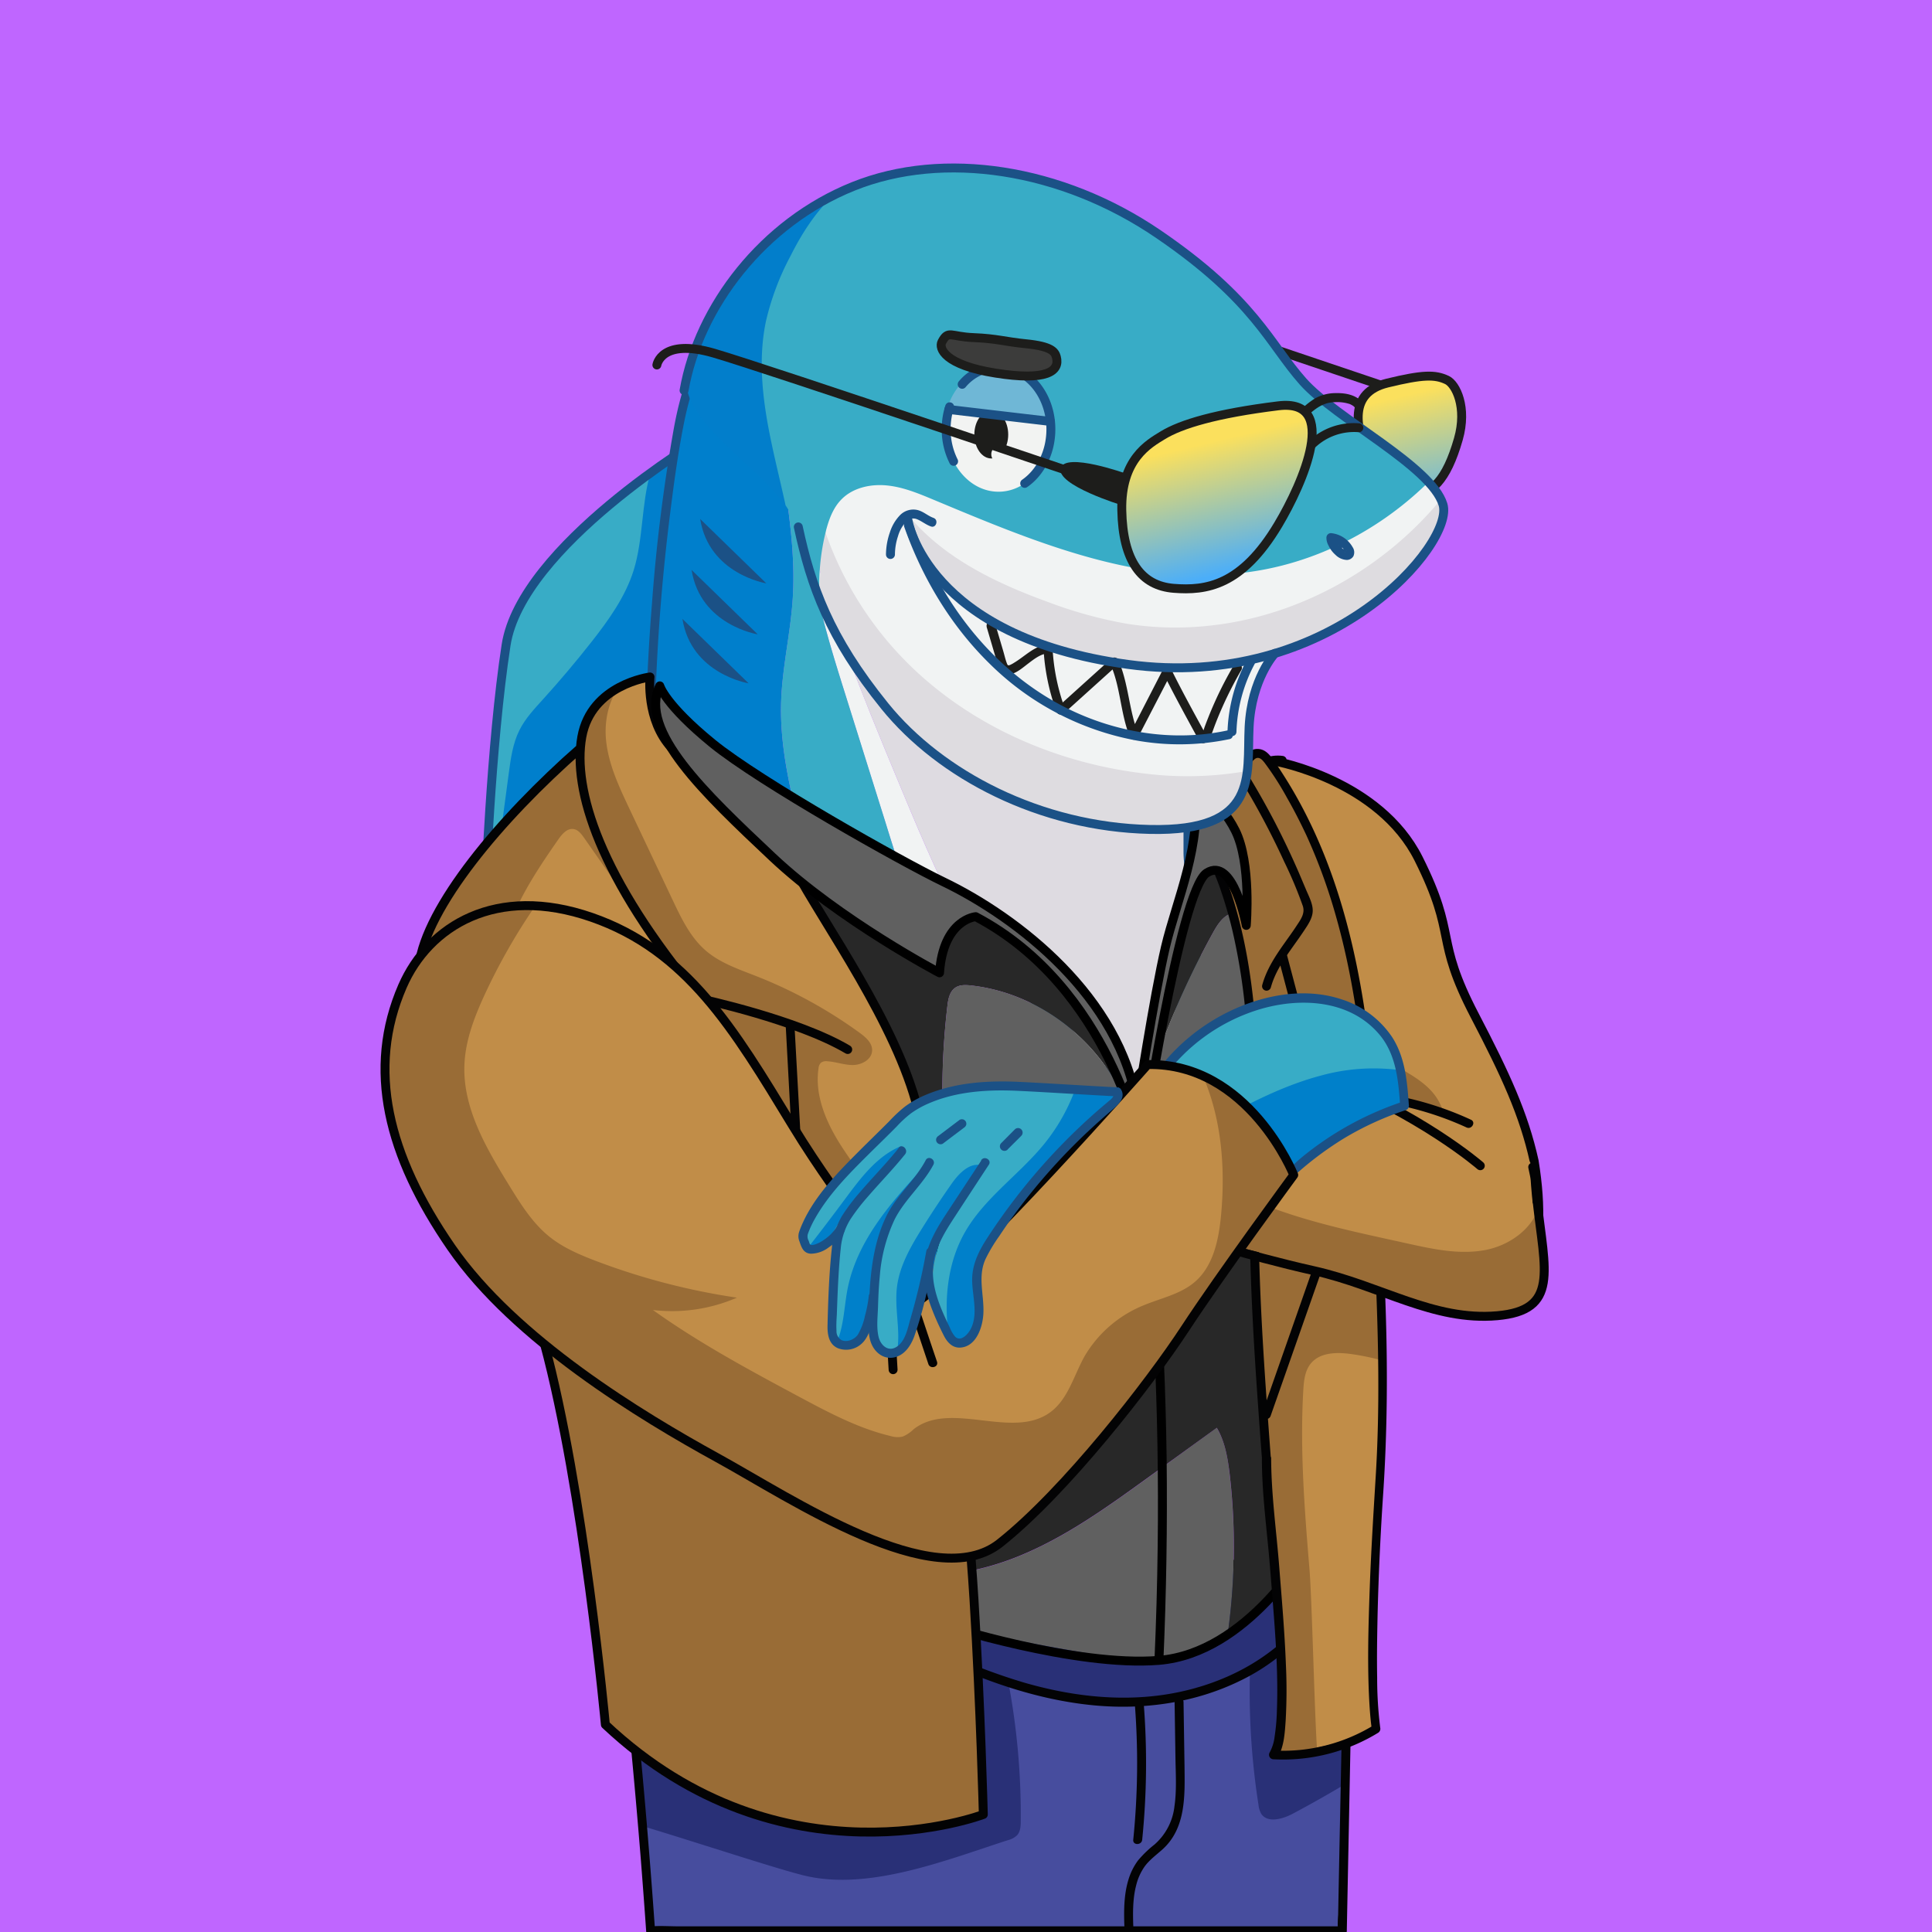 <svg xmlns="http://www.w3.org/2000/svg" xmlns:xlink="http://www.w3.org/1999/xlink" viewBox="0 0 600 600"><defs><style>.cls-1{fill:#bf66ff;}.cls-2{fill:#007fcc;}.cls-3{fill:#38acc6;}.cls-16,.cls-18,.cls-20,.cls-22,.cls-4,.cls-7{fill:none;}.cls-4{stroke:#1b5186;}.cls-16,.cls-22,.cls-4,.cls-7{stroke-linecap:round;stroke-linejoin:round;stroke-width:2.77px;}.cls-5{fill:#996c36;}.cls-6{fill:#c18d48;}.cls-7{stroke:#030304;}.cls-8{fill:#293077;}.cls-9{fill:#474d9e;}.cls-10{fill:#030304;}.cls-11{fill:#f1f3f3;}.cls-12{fill:#dedbe1;}.cls-13{fill:#1b5186;}.cls-14{fill:#606060;}.cls-15{fill:#282828;}.cls-16{stroke:#000;}.cls-17{fill:#514545;}.cls-19{fill:#0080ca;}.cls-20{stroke:#6fb7d6;stroke-miterlimit:10;stroke-width:0.56px;}.cls-21{fill:#027ecb;}.cls-22{stroke:#1d1d1b;}.cls-23{fill:#1d1d1b;}.cls-24{fill:url(#Degradado_sin_nombre_19);}.cls-25{fill:#dedce0;}.cls-26{fill:#f2f3f2;}.cls-27{fill:#6fb7d6;}.cls-28{fill:url(#Degradado_sin_nombre_19-2);}.cls-29{fill:#3c3c3b;}</style><linearGradient id="Degradado_sin_nombre_19" x1="445.78" y1="162.35" x2="436.28" y2="122.79" gradientUnits="userSpaceOnUse"><stop offset="0" stop-color="#4baef9"/><stop offset="1" stop-color="#fbe05d"/></linearGradient><linearGradient id="Degradado_sin_nombre_19-2" x1="384.85" y1="176.98" x2="375.35" y2="137.41" xlink:href="#Degradado_sin_nombre_19"/></defs><g id="Capa_3" data-name="Capa 3"><g id="a"><rect class="cls-1" width="600" height="600"/></g></g><g id="Capa_1" data-name="Capa 1"><path class="cls-2" d="M218,136.15s-6.88,4.1-16,10.74c-2.81,9.61-12.4,14.58-15.43,24.3-2.58,8.26-3.09,9.07-8.44,15.87-4.82,6.14-9.93,15.57-15.17,21.35-2.69,3-3.21,14-5,17.54-2.06,4.1-2.16,11.42-2.77,16-1.31,9.78.22,17.67-1,27.45,5.51-13.08,17.36-35.83,34.51-40C213,223.4,225,227.56,225,227.56Z"/><path class="cls-3" d="M161.33,226.74c1.8-3.59,4.58-6.56,7.28-9.53q7.86-8.67,15.1-17.88c5.34-6.81,10.51-14,13.09-22.25,3-9.73,2.38-20.58,5.19-30.19-17,12.32-41.72,33.42-44.81,53.44-4.75,30.79-6.53,78.31-6.53,78.31s1.19-3.79,3.5-9.28c1.24-9.78,2.56-19.56,3.87-29.34C158.63,235.48,159.27,230.84,161.33,226.74Z"/><path class="cls-4" d="M218,136.15s-56.07,33.38-60.83,64.18-6.53,78.31-6.53,78.31,13.66-43.36,38-49.3S225,227.56,225,227.56Z"/><path class="cls-5" d="M473.78,381.61c-1.3-3.56-10.11-18.11-11.06-21.77-1.71-6.56-7.49-21.49-11-27.33-3-5.13-5.12-14.54-10.29-17.54s-12.78-6.21-14.24-12c-1.13-4.49-2.68-1.68-3.5-6.24-.69-3.84-6.39.13-8.74-3-6.55-8.67-14.34-16.39-20.48-25.36-4.95-7.23-8.84-15.59-9.52-24.22a24.53,24.53,0,0,0-2.49,5.61c-3.51,11.64-1.43,24.33,2.78,35.74,3.82,10.34,9.3,20,14.77,29.53,4.91,8.62,10.94,16.7,14.75,25.86,13.53,32.55,29.49,51.95,42,57.81C458.65,389.84,476.88,390.12,473.78,381.61Z"/><path class="cls-6" d="M476.45,360.57c-3.22-14.55-8.88-26.8-18.44-45.15-12.79-24.55-5.23-24.28-17.44-48.7s-44.19-30.23-44.19-30.23l1.82-.36c-5.51-.77-10.22,3.06-13.2,8,.68,8.63,4.57,17,9.52,24.22,6.14,9,13.93,16.69,20.48,25.36,2.35,3.13,4.6,6.5,5.28,10.35.82,4.56-.63,9.35.5,13.84,1.45,5.79,6.78,9.68,11.94,12.68s10.81,5.87,13.86,11c3.46,5.83,2.73,13.16,4.43,19.73,1,3.66,2.67,7.07,4,10.62a49.12,49.12,0,0,1,1.81,26.75C471.78,405.75,481.75,393.27,476.45,360.57Z"/><path class="cls-7" d="M398.2,236.13c-7.48-1-13.51,6.39-15.69,13.63-3.51,11.64-1.43,24.33,2.78,35.74,3.82,10.34,9.3,20,14.77,29.53,4.91,8.62,10.94,16.7,14.75,25.86,29.79,71.63,71.35,79.61,61.64,19.68-3.22-14.55-8.88-26.8-18.44-45.15-12.79-24.55-5.23-24.28-17.44-48.7s-44.19-30.23-44.19-30.23"/><path class="cls-8" d="M319.89,588.76c1-.34,7.58-6.7,8.31-7.52,1-1.13,2.16-12.22,2.17-13.75.15-14.75,3.57-3.81.8-18.3,24.85,7,19.16,16.08,41.34,2.87-.4,13.92,2.07,15.62,4.23,29.38.15,1,10.18,2.64,10.71,3.46,1.93,3.06,9.46,4.18,12.66,2.47,5.5-2.93,12.31-15,17.66-18.2l1.52-91.59S339.88,497.37,317.82,495s-124.74,6.36-124.74,6.36c2.59,23.11,5.61,60.24,7.42,82,16.58,5,47.95,8,56,9.79C276.27,597.58,300.59,595,319.89,588.76Z"/><path class="cls-9" d="M401.49,563.26c-3.19,1.7-7.89,3-9.82,0a7.24,7.24,0,0,1-.84-2.79,227.38,227.38,0,0,1-2.64-41.62C366,532,337.83,528.58,313,521.62a221.75,221.75,0,0,1,4,44c0,1.52-.1,3.19-1.12,4.32a6.23,6.23,0,0,1-2.86,1.54c-19.29,6.23-42.82,15.61-62.6,11.14-8-1.82-34.23-10.51-50.81-15.49.89,10.55,1.71,21.29,2.51,32.56H416.87l.9-45.61Q409.75,558.86,401.49,563.26Z"/><path class="cls-10" d="M289.14,514.24c16,7.65,32.95,13.71,50.69,15.38,15.54,1.46,31.5-.82,45.57-7.77a63.84,63.84,0,0,0,20.11-15.38c1.17-1.34-.79-3.31-2-2-9.67,11.19-23.27,18.1-37.63,21.07-16,3.31-32.56,1.46-48.12-3.08a181.38,181.38,0,0,1-27.26-10.65c-1.6-.77-3,1.62-1.4,2.39Z"/><path class="cls-10" d="M364.78,528.61l.27,17.43c.08,4.94.4,10-.31,14.9a18.47,18.47,0,0,1-6.22,11.91,33.83,33.83,0,0,0-5.15,5,19.35,19.35,0,0,0-2.95,6c-1.5,4.94-1.39,10.25-1.2,15.35.06,1.78,2.84,1.79,2.77,0-.17-4.56-.3-9.25.86-13.71a17.27,17.27,0,0,1,2.69-5.92c1.49-2,3.56-3.51,5.42-5.17,7.47-6.68,7-16.94,6.9-26.15l-.3-19.63a1.39,1.39,0,0,0-2.78,0Z"/><path class="cls-10" d="M352.38,528.63a235.36,235.36,0,0,1-.44,42.72c-.18,1.78,2.6,1.76,2.78,0a236.27,236.27,0,0,0,.44-42.72c-.15-1.76-2.92-1.78-2.78,0Z"/><path class="cls-10" d="M191.69,501.35q4.26,38,7.33,76.2.87,11.07,1.65,22.15a1.41,1.41,0,0,0,1.39,1.39H408.14c2.79,0,5.58.06,8.36,0h.37a1.42,1.42,0,0,0,1.39-1.39l.24-12.13.58-29.14.69-35.26.61-30.5c.1-4.94.41-9.93.29-14.87,0-.07,0-.14,0-.22a1.4,1.4,0,0,0-1.76-1.33q-5,1.25-10.12,2.43-12.21,2.88-24.49,5.51c-9.94,2.13-19.91,4.13-29.92,5.86a258.26,258.26,0,0,1-26.71,3.55,61.19,61.19,0,0,1-9.38,0c-2.49-.22-5-.37-7.48-.42-7.61-.15-15.24.11-22.85.41-9.72.38-19.43.91-29.13,1.51s-19.59,1.26-29.38,2q-11.82.86-23.63,1.8-6.11.48-12.2,1l-.55,0c-1.77.15-1.78,2.92,0,2.77,2.82-.24,5.65-.47,8.47-.69q10.74-.87,21.49-1.67,14.28-1.06,28.56-2c9.91-.64,19.81-1.23,29.73-1.68,8.34-.39,16.7-.72,25.05-.73,2.93,0,5.86,0,8.79.2,2.58.15,5.13.43,7.73.4,8.34-.1,16.68-1.34,24.9-2.63,10.08-1.58,20.1-3.5,30.08-5.57q13.38-2.76,26.67-5.85,7.23-1.66,14.44-3.43l.67-.17-1.76-1.34-.24,12.13-.57,29.14-.7,35.26-.61,30.5-.2,10.13a37.5,37.5,0,0,0-.09,4.74,1.62,1.62,0,0,1,0,.22l1.39-1.39H210.79c-2.76,0-5.61-.21-8.37,0-.12,0-.24,0-.36,0l1.38,1.39q-2.69-38.19-6.59-76.27-1.14-11.05-2.38-22.08C194.27,499.59,191.49,499.57,191.69,501.35Z"/><path class="cls-11" d="M278.37,241.26c-10.52-25.36-21.14-51.12-27.34-77.74.14,2.8.36,5.6.68,8.39,1.72,14.87,6.23,29.26,10.71,43.54q6.27,20,12.53,39.94c2.46,7.85,4.93,15.7,7.87,23.38.4,1.05.81,2.09,1.23,3.14,7.83,5.85,15,11.15,20.72,15.48-2.39-4.13-4.7-8.31-6.88-12.55C290.59,270.69,284.48,256,278.37,241.26Z"/><path class="cls-12" d="M354.38,356.76c2.06,6.8,17.28-60.18,17.28-60.18L369,265.2q0-29.25,0-58.5c0-14.37,0-28.8-2.29-43-3.75-23.43-14-46.16-30.92-62.79S294.9,74.29,271.26,76.31c-1.07.09-2.14.22-3.2.36-7.11,15.62-11.73,32.65-14.47,49.55a179.51,179.51,0,0,0-2.56,37.3c6.2,26.62,16.82,52.38,27.34,77.74,6.11,14.7,12.22,29.43,19.52,43.58,2.18,4.24,4.49,8.42,6.88,12.55,5.4,4.05,9.59,7.25,12,9.22C331.54,318.75,354.29,356.46,354.38,356.76Z"/><path class="cls-2" d="M242.59,218c.35-10.77,2.92-21.35,3.61-32.09,1.74-27-8.38-53.82-5.75-80.73a97.15,97.15,0,0,1,4.56-21c-12.91,6.8-23.64,17.58-29.29,31-3.42,8.12-5,16.88-6.35,25.59a629.46,629.46,0,0,0-7.11,73.8c7,8.84,25.33,24.08,45.42,39.76C244.7,242.3,242.2,230.2,242.59,218Z"/><path class="cls-3" d="M275,255.39q-6.27-20-12.53-39.94c-4.48-14.28-9-28.67-10.71-43.54-1.76-15.19-.57-30.6,1.88-45.69,2.74-16.9,7.36-33.93,14.47-49.55A69.49,69.49,0,0,0,245,84.08a97.15,97.15,0,0,0-4.56,21c-2.63,26.91,7.49,53.74,5.75,80.73-.69,10.74-3.26,21.32-3.61,32.09-.39,12.25,2.11,24.35,5.09,36.28,12.17,9.51,25,19.17,36.37,27.68-.42-1.05-.83-2.09-1.23-3.14C279.88,271.09,277.41,263.24,275,255.39Z"/><path class="cls-13" d="M203.64,214.47q1-27.28,4.4-54.4c1.11-8.94,2.31-17.91,4-26.77,1.48-7.87,3.57-15.69,7.44-22.75,6.56-12,17.31-21.28,29.65-26.95a69.32,69.32,0,0,1,41.68-4.91,85.35,85.35,0,0,1,40.16,19.69A101.48,101.48,0,0,1,357,135c6.47,15.08,9.32,31.21,10.14,47.53.45,9,.41,18,.41,27.05l0,27.67q0,13.71,0,27.41c0,2.27.34,4.57.54,6.83l2,23.66a10.54,10.54,0,0,0,.1,1.13c.07.38,0,.24.06-.05L370,297.5q-1,3.54-2.12,7.08c-2.35,7.6-4.83,15.17-7.72,22.59a93.21,93.21,0,0,1-4.33,9.82,28.38,28.38,0,0,1-2.11,3.51,6.55,6.55,0,0,1-.83,1,5.39,5.39,0,0,1-.43.39c-.19.16.22-.15,0,0a1.94,1.94,0,0,1-.24.15c-.38.19.19,0-.16.06-.09,0,.26.09-.1,0,.12,0,.33.09.12,0s.21.22.07,0,.15.21-.14-.1.05.16-.17-.24c-.11-.19-.21-.39-.31-.59.12.25-.14-.38-.2-.48a4.17,4.17,0,0,0-.36-.47c-2-2.55-4.14-5-6.26-7.43-8.35-9.58-17.06-19.12-26.89-27.19-4.62-3.79-9.44-7.32-14.22-10.9-7.55-5.66-15.12-11.28-22.67-16.94q-13.32-10-26.52-20.14c-8.59-6.63-17.12-13.34-25.48-20.26-6.76-5.59-13.47-11.28-19.7-17.46a73.7,73.7,0,0,1-5.91-6.45c-1.11-1.39-3.07.58-2,2,4.48,5.62,10,10.47,15.38,15.2,7.78,6.84,15.84,13.37,24,19.8q13.49,10.65,27.22,21Q280.5,281,293.25,290.5c6.21,4.63,12.44,9.24,18.58,14a189.51,189.51,0,0,1,22,20.54q5.85,6.27,11.42,12.81c1,1.22,2.07,2.44,3.08,3.68l.4.5c.27.34,0-.07.06.08s-.15-.37.05.08c.13.29.24.59.4.87a3.11,3.11,0,0,0,5,.92c1.92-1.56,3.17-4,4.27-6.2,3.65-7.2,6.29-14.95,8.84-22.59q2.88-8.62,5.41-17.37a8.4,8.4,0,0,0,.11-3.28l-1-11.52c-.65-7.51-1.53-15-1.53-22.54q0-28,0-56.09c0-17.68-.34-35.5-4.77-52.72a115,115,0,0,0-19.75-41.37,92.42,92.42,0,0,0-35.52-28.35c-13.81-6.14-29.23-8.75-44.23-6.36a70.83,70.83,0,0,0-36.69,17.88,62.47,62.47,0,0,0-12.6,16.22c-3.85,7.21-6,15.15-7.48,23.15a531.2,531.2,0,0,0-6.84,54.8q-1.08,13.41-1.58,26.86C200.8,216.25,203.58,216.25,203.64,214.47Z"/><path class="cls-13" d="M211.94,192.21l20.55,20S214.66,209.35,211.94,192.21Z"/><path class="cls-13" d="M214.78,177l20.54,20S217.49,194.18,214.78,177Z"/><path class="cls-13" d="M217.45,161.17l20.54,20S220.16,178.31,217.45,161.17Z"/><path class="cls-14" d="M381.87,457.82c-.58-5-1.41-10.09-4-14.4L356.41,459c-12.71,9.18-25.57,18.46-40.1,24.35-10.76,4.37-22.65,6.75-34.12,5.58,5.79,9.38,10.63,15.67,10.63,15.67s32.74,7.56,60.12,11.05c10.15,1.29,20-3.1,28.46-9.15A195.49,195.49,0,0,0,381.87,457.82Z"/><path class="cls-15" d="M261.41,343.87a175,175,0,0,1,32.21,16,228.47,228.47,0,0,1,.61-47.42c.24-2.11.67-4.46,2.41-5.67,1.41-1,3.28-.9,5-.71,23.74,2.63,44.9,21.18,50.62,44.37a272.63,272.63,0,0,1,24.37-60.61c1.41-2.56,3.1-5.3,5.88-6.2,3.9-1.27,7.82,1.67,10.4,4.93-5.38-13.06-11.93-23.19-18.94-29l-21.82,88.77s-7.9-47.75-47.71-65.19-92.82-58.14-92.82-58.14-11.51-2.91-6.86,19.18,22.67,58.14,33.72,91.86c1,3,2,6,3,9a14.21,14.21,0,0,1,6.13-3.21C252.17,340.72,257,342.22,261.41,343.87Z"/><path class="cls-14" d="M406.48,355.73c-1-25.62-6.18-49.19-13.59-67.2-2.58-3.26-6.5-6.2-10.4-4.93-2.78.9-4.47,3.64-5.88,6.2a272.63,272.63,0,0,0-24.37,60.61c-5.72-23.19-26.88-41.74-50.62-44.37-1.7-.19-3.57-.27-5,.71-1.74,1.21-2.17,3.56-2.41,5.67a228.47,228.47,0,0,0-.61,47.42,175,175,0,0,0-32.21-16c-4.44-1.65-9.24-3.15-13.86-2.09a14.21,14.21,0,0,0-6.13,3.21c10.34,31.48,21.46,66.16,21.46,92.13,0,8.42,2.61,17.75,6.3,26.72,15-6.36,28.26-16.5,40.41-27.44,14.51-13.07,27.83-27.5,43.17-39.58,9.12-7.18,19.93-13.77,31.49-12.75,9.25.81,17.34,6.56,22.86,14.16C407.12,382.9,407,367.91,406.48,355.73Z"/><path class="cls-15" d="M384.25,384.07c-11.56-1-22.37,5.57-31.49,12.75-15.34,12.08-28.66,26.51-43.17,39.58-12.15,10.94-25.45,21.08-40.41,27.44a177.43,177.43,0,0,0,13,25.05c11.47,1.17,23.36-1.21,34.12-5.58,14.53-5.89,27.39-15.17,40.1-24.35l21.49-15.54c2.56,4.31,3.39,9.42,4,14.4a195.49,195.49,0,0,1-.47,48.64c14.31-10.27,24.41-25.28,24.41-25.28s1.27-42.65,1.3-82.95C401.59,390.63,393.5,384.88,384.25,384.07Z"/><path class="cls-16" d="M211.6,224.92s-11.51-2.91-6.86,19.18,22.67,58.14,33.72,91.86,24.42,72.68,24.42,101.16,29.94,67.44,29.94,67.44,41.18,13.21,67.1,11.08c27.51-2.26,45.89-34.46,45.89-34.46s2.41-81.27.67-125.45-15.85-82.3-32.53-96.25l-21.82,88.77s-7.9-47.75-47.71-65.19S211.6,224.92,211.6,224.92Z"/><path d="M353.72,355q3.25,31.28,4.74,62.7,1.46,31.2,1.07,62.44-.21,17.76-1,35.5c-.07,1.79,2.7,1.78,2.78,0q1.37-31.41,1-62.87-.44-31.23-2.68-62.38-1.28-17.72-3.12-35.39c-.18-1.75-3-1.77-2.77,0Z"/><path class="cls-5" d="M192.57,274.68c.2.34.39.68.6,1,4.27,6.89,8,14.9,13.12,21.23,4.17,5.2,9.74,8.69,13.72,14,7.32,1.71,30.18,7.44,43.24,15.17C250.19,318.4,227.33,312.67,220,311c16,21.48,16.55,54.61,31,77.13,2.73,4.25,19.39-2,21.24,2.67,2.19,5.56,3.5,12.18,8.59,15.31-.72-10.21,13.42-25.34,9-34.55-3.61-7.45-9.24-18.28-13.65-25.29s-2.57,3-1.38-5.24c.09-.66-1.72,8.4-1.21,8s3.62-8,4.32-8c2.7.18-10.57-3.42-7.86-3.46s5.21-8.37,5.34-11.08c.11-2.36-6-16.22-7.91-17.61-9.86-7.17-19.13-22.46-30.47-26.93-5.49-2.17-6.39-12.55-10.88-16.39-4.77-4.09-5.76,2.91-8.45-2.77-4.51-9.53,3.47-.95-1-10.49-3.2-6.75-17.46-16.49-18.2-23.93-.57-5.66-6.72-11.52-3.5-16.08-4.85,2.64-12.82,8.82-14.24,16.79a34.16,34.16,0,0,0-.43,3.5A103,103,0,0,0,184.17,256c.39,1.22.81,2.43,1.25,3.64A125.24,125.24,0,0,0,192.57,274.68Z"/><path class="cls-17" d="M192.57,274.5a125.33,125.33,0,0,1-7.15-15.05A86,86,0,0,0,192.57,274.5Z"/><path class="cls-6" d="M185.42,259.45c-.84-1.19-3.83-11.72-5.27-11.93-2-.3-7.09-4.31-8.23-2.68-9.29,13.36-29.39,20.82-28.49,37.07.31,5.59-3.18,21.62-1.38,26.93,5.8,17.19,4.82,44.41,18.79,56,8.87,7.35,25.52,46.13,35.41,52s22.12-2.17,26.91,8.31c5.07,11.11,21.94,8,26.89,19.17,7,15.8,24,24.33,40.12,30.61,3.65,1.42,7.36,2.83,11,4.31-3.24-40.76-10.44-111.8-16.16-134.7-6.69-26.74-28.78-57-38.45-75s-29.87-28.49-38-37.23-6.73-22.08-6.73-22.08a30.92,30.92,0,0,0-9.79,3.37c-3.22,4.56-4.38,10.65-3.82,16.31.75,7.43,4,14.36,7.19,21.12q6.77,14.29,13.54,28.6c2.69,5.68,5.51,11.54,10.28,15.63,4.49,3.85,10.25,5.76,15.75,7.93a144.32,144.32,0,0,1,32,17.56c1.91,1.39,4,3.21,3.86,5.57-.13,2.71-3.18,4.39-5.89,4.43s-5.33-1-8-1.16a2.72,2.72,0,0,0-2,.45,2.81,2.81,0,0,0-.76,1.82c-1.19,8.19,2.25,16.37,6.66,23.38s9.87,13.38,13.47,20.83c4.46,9.21,5.86,19.59,6.58,29.79-5.09-3.13-6.4-9.75-8.59-15.31a77.38,77.38,0,0,0-7.33-13.23c-14.47-22.53-29-45.08-44.93-66.56-1.49-.35-2.34-.53-2.34-.53-11-13.2-19.24-25.13-25.1-35.75a86,86,0,0,1-7.15-15.05c-.28-.71-.56-1.42-.81-2.12"/><path class="cls-17" d="M184.17,255.82c.15.5.29,1,.44,1.51.25.7.53,1.41.81,2.12C185,258.25,184.56,257,184.17,255.82Z"/><path class="cls-18" d="M184.61,257.33a102.79,102.79,0,0,1-4.35-25C179.75,239.11,181,247.44,184.61,257.33Z"/><path class="cls-5" d="M250.05,444.33c-5-11.16-4-24.28-9.08-35.39-4.78-10.47-14.38-17.93-24.27-23.83S196.18,374.37,187.31,367c-14-11.57-22.47-28.48-28.28-45.67-1.79-5.32-3.38-10.76-3.69-16.36-.9-16.25,8.8-31,18.08-44.32,1.14-1.64,2.71-3.47,4.69-3.18,1.44.21,2.43,1.51,3.27,2.71l10.91,15.58a99.94,99.94,0,0,1-7.68-18.45c-3.63-9.89-4.86-18.22-4.35-25h0c-25.11,22-47.82,49.42-50.14,67.45s26.74,72.09,38.95,117.44S188,535.59,188,535.59c55,51.75,117.38,27.91,117.38,27.91s-.85-33.48-2.89-66.62c-.3-4.77-.73-10.77-1.27-17.63-3.68-1.48-7.39-2.89-11-4.31C274.08,468.66,257.05,460.13,250.05,444.33Z"/><path class="cls-7" d="M180.26,232.33c-25.11,22-47.83,49.43-50.15,67.46s26.74,72.09,38.95,117.44S188,535.59,188,535.59c55,51.75,117.38,27.91,117.38,27.91s-.85-33.48-2.89-66.62S291.73,371.3,285.05,344.55s-28.78-57-38.45-75-29.87-28.49-38-37.23-6.73-22.08-6.73-22.08-18.27,2.33-21.18,18.61,5.37,43.6,37,81.39c0,0,29.88,6.4,45.58,15.7"/><path class="cls-10" d="M244,318.32l1.77,32.84.88,16.41c.29,5.3.43,10.63.88,15.92a15.75,15.75,0,0,0,1.86,6.75,32.28,32.28,0,0,0,4.48,5.42q4.88,5.26,9.44,10.81a250.39,250.39,0,0,1,17.22,23.58,254.43,254.43,0,0,1,15.88,28.51c.77,1.61,3.16.21,2.4-1.4a255.54,255.54,0,0,0-30.21-48.53q-4.46-5.64-9.21-11c-1.56-1.76-3.15-3.49-4.75-5.21a14.6,14.6,0,0,1-3.87-6,36.38,36.38,0,0,1-.73-7.36l-.44-8.21-.87-16.17-2-36.32c-.1-1.78-2.87-1.79-2.78,0Z"/><path class="cls-6" d="M423.45,408.36c-4.46-.63-18.58,2.57-21.44,6.06-1.87,2.27-7.77,7.41-7.94,10.35-1.07,18.56,4.27,40.6,5.74,59.13.8,10.09,1.77,50.09,2.57,60.19,6.46-1.27,19.32-3.68,24.91-7.16-2.39-16.39-.1-59.39,1.07-75.91.9-12.81,1.11-25.64.95-38.48C426.15,421.66,426.7,408.82,423.45,408.36Z"/><path class="cls-5" d="M401.39,320.12c.09,4.84,6.33,23.12,7.92,27.69,3.52,10.19,13.64-.46,17.34,9.66-1-18.24-2.57-36.45-6-54.38-.91-4.75-6.23-23.74-7.45-28.44-1,4-5.07,11.78-6.07,15.79S401.32,316.06,401.39,320.12Z"/><path class="cls-5" d="M404.75,431.76c.17-2.93.48-6.06,2.35-8.33,2.86-3.48,8.12-3.55,12.58-2.91a75.21,75.21,0,0,1,9.63,2c-.2-15.92-1-31.85-1.76-47.76-.29-5.76-.57-11.54-.9-17.31Q421.1,342.29,415.81,327c-1.59-4.57-3.17-9.24-3.26-14.08-.07-4.05.91-8,1.89-12l3-12.05c-4.83-18.62-12.18-36.61-23.23-52.3-.86-1.22-1.94-2.54-3.43-2.63-2.09-.14-3.42,2.14-4.24,4.08q-4,9.57-8,19.15c-2.9,6.91-1.91,8.38.69,15.27a153.13,153.13,0,0,1,8.31,35.59c2.95,24.31,1.71,48.86,2,73.28.26,23.9,2,47.75,3.81,71.58,0,11.49,1.73,23.25,2.58,34.71.68,9.08,4.74,49.6-.38,57.39a53.86,53.86,0,0,0,13.53-.93c-.8-10.1-1.6-46.54-2.4-56.63C405.14,468.93,403.68,450.32,404.75,431.76Z"/><path class="cls-10" d="M391.89,452.92c0,10,1.28,20,2.19,29.95.42,4.64.77,9.29,1.14,13.94.91,11.44,1.76,23,1.33,34.46a63.52,63.52,0,0,1-.7,8,13.56,13.56,0,0,1-1.56,5,1.4,1.4,0,0,0,1.19,2.09A56.52,56.52,0,0,0,428,538.13a1.46,1.46,0,0,0,.64-1.57,123.72,123.72,0,0,1-.95-15.51c-.12-6.77,0-13.54.15-20.31q.48-18.6,1.74-37.16c1.25-18.92,1.38-37.81.76-56.76-.65-20-1.56-40-3-59.88-2.58-36.63-8.53-74.52-28.63-106.06-1.15-1.81-2.32-3.63-3.6-5.35-1-1.36-2.22-2.66-4-2.9-4.08-.56-5.66,4.38-6.89,7.3q-2.83,6.76-5.68,13.52c-1.47,3.5-3.52,7.3-3.2,11.22.29,3.59,2.08,7,3.27,10.35A135.6,135.6,0,0,1,382.74,289a189.77,189.77,0,0,1,4.34,28.84c1.58,19.92.87,39.92,1,59.88.1,20.17,1.3,40.32,2.74,60.44q.52,7.41,1.09,14.8c.13,1.77,2.91,1.78,2.77,0-1.46-19.72-2.93-39.45-3.54-59.22-.6-19.61.12-39.22-.4-58.82-.5-18.91-2.22-38.06-7.92-56.18-1.26-4-3.05-7.91-4.22-12-1-3.48.15-6.51,1.49-9.73,1.88-4.51,3.79-9,5.68-13.52a52.85,52.85,0,0,1,2.76-6.31,3.86,3.86,0,0,1,1.46-1.66c1.19-.56,2.11.56,2.77,1.41a91.91,91.91,0,0,1,7,10.95c2.16,3.78,4.14,7.67,6,11.63a174.14,174.14,0,0,1,9.06,24.79c5.16,18.05,7.74,36.71,9.29,55.39,1.61,19.45,2.42,39,3.2,58.5.8,19.7,1.16,39.45,0,59.14-.72,11.9-1.49,23.79-1.92,35.71-.44,12.53-.85,25.17,0,37.7.15,2.2.36,4.38.67,6.56l.64-1.57a53.89,53.89,0,0,1-31.11,7.91l1.2,2.08c2-3.18,2.22-7.65,2.48-11.29a166.31,166.31,0,0,0,.08-17.44c-.38-10.1-1.27-20.17-2.06-30.25-.88-11.27-2.49-22.5-2.52-33.82A1.39,1.39,0,0,0,391.89,452.92Z"/><path class="cls-10" d="M384.71,241.22a244.32,244.32,0,0,1,14.13,26.42,129.6,129.6,0,0,1,5.76,13.72c.78,2.38-.75,4.33-2,6.24s-2.49,3.59-3.75,5.38c-2.84,4-5.54,8.14-6.85,12.92a1.39,1.39,0,0,0,2.68.74c1.21-4.41,3.72-8.23,6.33-11.93,1.3-1.84,2.63-3.66,3.87-5.53s2.77-4,2.8-6.33-1.36-4.78-2.22-6.9c-1-2.33-1.94-4.65-3-7q-3.11-7-6.65-13.82-4.08-7.83-8.72-15.36c-.94-1.51-3.34-.12-2.4,1.41Z"/><path class="cls-10" d="M396.91,297.1l14.86,56.26,1.86,7a51.41,51.41,0,0,1,1.58,6.95c.53,4.65-1.3,9-2.81,13.3l-9.57,27.3L391.93,439c-.6,1.68,2.08,2.41,2.67.73l19.49-55.53c1.55-4.41,3.57-8.93,4-13.64.37-4.51-1.24-9-2.38-13.33l-7.59-28.73-8.49-32.1a1.38,1.38,0,0,0-2.67.73Z"/><path class="cls-14" d="M204.9,213s1.61,5.81,16.34,17.83,59.21,37,71.71,43c23,11.05,55.16,35.92,60.2,69.64,0,0,5.19-34,8.79-49.36,3.33-14.22,11.76-32.68,8.78-49.35,0,0,7.88,3.1,12.92,13.18s3.4,29.45,3.4,29.45-4-21.64-12.31-16.27-20.35,85.65-20.35,85.65-9.5-50-51.36-72.09c0,0-10.07.78-11.24,17.44,0,0-31-16.28-51.93-36S198.25,226.92,204.9,213Z"/><path class="cls-16" d="M204.9,213s1.61,5.81,16.34,17.83,59.21,37,71.71,43c23,11.05,55.16,35.92,60.2,69.64,0,0,5.19-34,8.79-49.36,3.33-14.22,11.76-32.68,8.78-49.35,0,0,7.88,3.1,12.92,13.18s3.4,29.45,3.4,29.45-4-21.64-12.31-16.27-20.35,85.65-20.35,85.65-9.5-50-51.36-72.09c0,0-10.07.78-11.24,17.44,0,0-31-16.28-51.93-36S198.25,226.92,204.9,213Z"/><path class="cls-6" d="M438,401.22c8.16,1.81,23.06,3.2,31.26,1.59,7.59-1.49,7.16-21.51,8.89-28.9-.3-2.2-.57-4.45-.77-6.71C475.65,347.28,427.9,341,427.9,341c-41.08-21.19-53.27-9.18-53.27-9.18,7.59-5.18,6.39,11.32,2.89,23.51-.88,3.07-6.82,17.91-8.17,21.08,5.32,3.43,13.73,6,19.58,8.41C403.58,390.78,422.54,397.81,438,401.22Z"/><path class="cls-5" d="M478.14,373.91c-1.73,7.39-9.1,12.77-16.69,14.26-8.2,1.61-16.64-.29-24.79-2.09-15.45-3.42-31.07-6.57-45.72-12.55a101.71,101.71,0,0,1-16.88-8.71,176.73,176.73,0,0,1-9.09,18s39.68,8.42,51.39,14,36,13.37,53,11.06C484.5,405.9,480.45,391.12,478.14,373.91Z"/><path class="cls-7" d="M476,362.44c1.09,4.92.56,3,1.14,8.79.07.64.14,1.27.2,1.89"/><path class="cls-7" d="M477.37,373.12c2.4,21.66,6.81,33.79-12.41,35.49-19.76,1.74-36-9.3-57-14s-43-11.81-43-11.81,30.23-56,8.72-49.4c0,0,3.49-12.39,35.46,0s50.58,28.63,50.58,28.63"/><path class="cls-10" d="M429.16,342.33a97.29,97.29,0,0,1,26.28,7.81c1.61.75,3-1.64,1.4-2.39a99.58,99.58,0,0,0-26.95-8.09c-1.74-.27-2.5,2.41-.73,2.67Z"/><path class="cls-3" d="M416.13,343c8-2.09,12-4.21,20.09-3-.55-2.67-2.63-12.86-3.89-15.29-3.46-6.67-10.09-11.39-17.32-13.44s-15-1.59-22.28.31a58.64,58.64,0,0,0-33.24,23.36l.53-.38c4.29,5.53,15.83,18.31,20.7,23.34,1.46-.74,9.56-2.12,11-2.9C402,349.35,404.75,345.93,416.13,343Z"/><path class="cls-19" d="M410.34,334c-11.38,3-21.94,8.4-32.25,14.06-1.42.78-2.86,1.57-4.32,2.31a191.17,191.17,0,0,0,14.42,13.46c2,1.71,4.36,3.46,7,3.32s4.74-2.09,6.69-3.85a95.5,95.5,0,0,1,34.33-19.93,82.5,82.5,0,0,0-1.27-11A61.49,61.49,0,0,0,410.34,334Z"/><path class="cls-13" d="M360.69,335.64a57.36,57.36,0,0,1,30.15-22.08c12.81-3.92,28.41-3.17,37.6,7.79,5.17,6.17,5.86,14.36,6.39,22.06l1-1.34a98,98,0,0,0-31.73,17.5c-2.18,1.81-4.2,4.14-6.69,5.52-2.94,1.62-5.64,0-7.95-1.95a176.75,176.75,0,0,1-14.07-13A193.71,193.71,0,0,1,361,333.58c-1.1-1.4-3.05.57-2,2a193.28,193.28,0,0,0,27.82,29c2.2,1.85,4.58,3.78,7.56,4s5.56-1.67,7.71-3.59a103.2,103.2,0,0,1,15.11-11.35,94.6,94.6,0,0,1,19.35-8.88,1.42,1.42,0,0,0,1-1.34c-.51-7.37-1.13-15.15-5.32-21.5a29.79,29.79,0,0,0-15.48-11.53c-14-4.71-30.24-.11-42.19,7.83a60.6,60.6,0,0,0-16.33,16c-1,1.47,1.39,2.86,2.4,1.4Z"/><path class="cls-6" d="M130,320.91c-.53,13.53,5.56,32.38,12.66,43.92,3.56,5.77,14.1,16.72,19.39,21,4.22,3.39,14.92,26.56,20,28.49,14.14,5.39-1.72-17.25,13.25-15-8.15,3.54,31.78,40.42,23,39.36,14.29,10.25,27,14.45,42.53,22.75,9.11,4.89,18.85,7.68,28.91,10.09,1.26.3,12.78-3.38,14-3.76s5.46-4.89,6.53-5.73c11.54-9.1,11.75-6.26,23.54-15,5.5-4.1,13.44-10.44,16.81-16.42,4.09-7.23,4-14.67,11.67-17.82,5.34-2.19,7.71-8.08,12.07-11.85,5.62-4.86,12.91-18.13,13.65-25.52,1.48-14.75-4.43-35-14.34-41.08a38.77,38.77,0,0,0-17.17-3.63s-51.27,59.94-71.95,74.06c0,0-4.61-4.1-8.09.16,0,0,.16-15.11-15.71-35.07s-34.63-52-39.3-57.42S199.31,290,187.53,286.28c-4.3-1.34-12.27-4.12-21.37-4.82-6,8.69-20.09,7.32-24.51,16.9C138.47,305.25,130.28,313.32,130,320.91Z"/><path class="cls-5" d="M373.6,334.23c5.86,13.5,7,28.92,5.56,43.66-.74,7.4-2.44,15.33-8.06,20.19-4.36,3.77-10.29,5-15.62,7.17a37.71,37.71,0,0,0-18.62,15.88c-3.37,6-5.1,13.3-10.61,17.4-11.79,8.77-31-3.74-42.55,5.36a10.79,10.79,0,0,1-3.35,2.25,7.35,7.35,0,0,1-3.83-.18c-10.06-2.41-19.3-7.35-28.42-12.23-15.5-8.31-31-16.65-45.33-26.9A50.62,50.62,0,0,0,228.86,403,209.68,209.68,0,0,1,185,391.57c-5.06-1.93-10.12-4.09-14.34-7.48-5.29-4.24-8.95-10.14-12.51-15.91-7.1-11.53-14.46-24-13.92-37.5.3-7.59,3.1-14.86,6.28-21.75a187.59,187.59,0,0,1,15.64-27.47c-15.82-1.2-35,3.91-44.33,33.89-7.29,23.56,5.46,55,18.32,72,20.82,27.65,41,45.65,96.4,73.21s62.47,32.08,81.65,12,64.53-76.42,77.25-99l6.33-8.67S392.67,343.06,373.6,334.23Z"/><path class="cls-7" d="M283.62,405.22c15.7-9.88,72.81-74.62,72.81-74.62,31.4-.58,45.35,34.3,45.35,34.3s-22.68,30.82-33.72,47.68-37.21,50.58-57.56,66.67S246,465.48,222.71,452.69s-62.79-36.63-82.56-65.29S113.82,332,125,306.27c8.14-18.69,29.07-31.68,58.72-21.4s44.18,34.68,62.21,64.34S275,385.83,276.2,405.6l1.16,19.77"/><path class="cls-10" d="M277.59,406.93a9.12,9.12,0,0,1,1.49-2.63c.51-.54,1.46-1.11,2.18-.62s.91,1.59,1.15,2.31c.4,1.17.79,2.34,1.18,3.52l4.72,14.1c.56,1.68,3.25,1,2.68-.74q-3-8.82-5.9-17.62c-.73-2.16-1.82-4.57-4.5-4.52s-4.38,2.5-5.4,4.8c-.72,1.62,1.67,3,2.4,1.4Z"/><path class="cls-20" d="M271.08,407.28a20.52,20.52,0,0,0,.26-2.85S271.19,405.59,271.08,407.28Z"/><path class="cls-19" d="M280.06,355.87c-1.7-4.15-15.19,8.39-20,14.89-4,5.38-9.68,12.07-9.68,17.44,1,.53,3.07-.39,7.6-3.94a57.59,57.59,0,0,1,7.3-10.85C270.24,367.58,276.41,362.62,280.06,355.87Z"/><path class="cls-3" d="M305.74,388.34c6.09-10.89,15-22.77,22.85-32.47,4.28-5.29,10.83-11.12,13.06-17.55-15.59-1.62-48.55-3.6-58,5.25-14.05,13.1-35.27,32-34.35,37.61.49,3-.22,6.31,1.09,7q6.19-7.9,12.19-16c4.83-6.5,10-13.4,17.51-16.34-3.65,6.75-9.82,11.71-14.8,17.54a57.59,57.59,0,0,0-7.3,10.85c.9-.71,1.89-1.52,3-2.45a85.37,85.37,0,0,0-2.33,23c.34,5.88.52,9.74,1.41,11.72.34-.82,5,1.48,5.27.65,1.32-4.58,1.81-9.1,2.75-13.77,3.09-15.33,9.51-31,20.22-42.41-1.7,6.82-8.46,11-12.16,17-3.51,5.66-4.08,12.61-4.29,19.27q-.3,9.35.11,18.7c0,.5,0,1,.07,1.51.9,2.32,2.52,3.73,5.37,2.74a5.82,5.82,0,0,0,1.25-.62c.28-1.79,4.11-6.88,4.07-8.67-.12-4.81,2-7.69,2.57-12.47.79-6.53,1.86-10.63,5.34-16.22,3-4.78,4.87-9.43,8.11-14,2.29-3.26.94-4.92,4.71-3.66-1.66,2.55-1.94,2.35-3.69,4.84a59.54,59.54,0,0,0-10.46,29.38c.85,5.21,2.49,12.48,5.3,16-.1-.94,5,1.64,4.93.72C298.57,405.54,300.87,397.05,305.74,388.34Z"/><path class="cls-19" d="M346.94,339.06s-5.2-.9-12.7-1.68a59.05,59.05,0,0,1-9.85,17.76c-7.85,9.7-18.78,16.93-24.88,27.82-4.87,8.7-6.17,19.07-5.22,29,.09.92.19,1.85.29,2.79,1.68,2.08,3.76,2.85,6.35,1.07,9.83-6.73-5.93-13.17,6.86-30.57s15.74-21.81,23.46-29.26S349,341.91,346.94,339.06Z"/><path class="cls-19" d="M271.83,397.26c.21-6.66.78-13.61,4.29-19.27,3.7-6,10.46-10.18,12.16-17-10.71,11.4-21.87,23.64-25,39-.94,4.67-1.1,9.5-2.41,14.08a23.59,23.59,0,0,1-.87,2.48c.86,1.87,2.36,2.06,5.27.65,3.92-1.9,5.29-6.75,5.77-9.89.11-1.69.26-2.85.26-2.85a20.52,20.52,0,0,1-.26,2.85c-.17,2.86-.2,7.25.93,10.19,0-.51-.05-1-.07-1.51Q271.52,406.62,271.83,397.26Z"/><path class="cls-19" d="M305.09,362c-3.78-1.26-7.28,2.37-9.56,5.63q-4.86,6.92-9.33,14.1c-3.48,5.59-6.85,11.5-7.64,18-.58,4.78.27,9.6.39,14.42a30.82,30.82,0,0,1-.32,5.42c7.57-4.78,9.86-26.83,9.86-26.83s.23,2.55.79,6a59.54,59.54,0,0,1,10.46-29.38C301.49,366.88,303.43,364.53,305.09,362Z"/><path class="cls-13" d="M346.94,337.68c-10-.51-19.92-1.18-29.89-1.67-10.26-.51-20.74.1-30.27,4.32a29.84,29.84,0,0,0-5.95,3.49,46.12,46.12,0,0,0-4.67,4.39c-3.22,3.25-6.52,6.41-9.75,9.66-6.4,6.43-13.16,13.35-17,21.68a27.87,27.87,0,0,0-1.26,3.12,4.2,4.2,0,0,0,.13,2.86c.63,1.87,1.23,3.68,3.51,3.82a9.28,9.28,0,0,0,5.62-2,16.63,16.63,0,0,0,4.77-4.83,1.39,1.39,0,0,0-2.4-1.4,13.35,13.35,0,0,1-3.77,3.83,9.88,9.88,0,0,1-1.88,1.11c-.54.23-1.76.8-2.36.52-.38-.17-.45-.79-.6-1.19a2.77,2.77,0,0,1-.3-2.12,30.06,30.06,0,0,1,2.3-4.95c4.24-7.48,10.45-13.75,16.51-19.77,2.94-2.92,5.93-5.79,8.84-8.75a35.18,35.18,0,0,1,4.34-4,29.09,29.09,0,0,1,5.52-3.11c8.69-3.77,18.38-4.36,27.71-3.92,10.3.49,20.58,1.2,30.87,1.72,1.79.09,1.78-2.68,0-2.77Z"/><path class="cls-13" d="M279.13,356.49c-3.75,4.73-8,9-11.94,13.61a60.88,60.88,0,0,0-5.69,7.5,23.53,23.53,0,0,0-3.16,10c-.86,7.91-1.15,16-1.34,23.93-.07,2.78.33,5.89,3.19,7.16a7.1,7.1,0,0,0,7.16-1.19c2-1.63,2.87-4.4,3.58-6.82a43,43,0,0,0,1.65-8.18c.16-1.78-2.62-1.77-2.78,0a37.93,37.93,0,0,1-1.18,6.15,19.09,19.09,0,0,1-2.19,5.81c-1,1.5-3.35,2.51-5.1,1.72a3.16,3.16,0,0,1-1.55-2.93c-.1-1.63,0-3.3.1-4.93.25-6.9.49-13.86,1.23-20.72a20.5,20.5,0,0,1,3.14-9.16,63.29,63.29,0,0,1,5.13-6.65c3.86-4.48,8-8.7,11.71-13.33,1.1-1.39-.85-3.37-2-2Z"/><path class="cls-13" d="M287.48,360.33c-3.28,6.2-8.9,10.74-12.06,17.05-3,6-4.34,12.61-5,19.24-.34,3.46-.48,6.94-.56,10.42s-.55,7.22.82,10.41c1.16,2.68,3.76,4.67,6.77,4.15,3.37-.59,5.35-3.55,6.47-6.54a117.53,117.53,0,0,0,3.64-12.63c1.08-4.35,2-8.73,2.79-13.14.31-1.75-2.36-2.5-2.68-.74a198.87,198.87,0,0,1-4.92,21c-.83,2.82-1.49,6.67-4,8.52-2.68,2-5.21-.08-5.89-2.87-.72-3-.27-6.39-.18-9.42s.23-6.26.54-9.38a50.46,50.46,0,0,1,4.58-17.62c3.17-6.31,8.78-10.86,12.07-17.06.83-1.58-1.56-3-2.4-1.4Z"/><path class="cls-13" d="M304.73,360.43,294.49,376c-3,4.52-6,9.28-7.06,14.66-1.13,5.6.12,11.21,2.2,16.43,1,2.58,2.19,5.13,3.44,7.61,1,2,2.59,3.93,5.1,3.81,5.15-.25,7.1-6.65,7.24-10.85.2-5.69-1.82-11.18.65-16.64a49.66,49.66,0,0,1,4.25-7.11c1.49-2.24,3-4.45,4.63-6.63q4.94-6.74,10.47-13,6.07-6.9,12.79-13.18,3.44-3.21,7-6.24c1.83-1.55,4.59-3.89,2.92-6.53-1-1.5-3.36-.11-2.4,1.4.5.78-.94,1.87-1.48,2.32-1,.85-2,1.69-3,2.55q-2.89,2.52-5.67,5.14-5.49,5.18-10.55,10.78a190.7,190.7,0,0,0-18.34,23.82c-2.84,4.36-5,8.71-4.75,14,.2,4.66,1.8,10-.46,14.38-.81,1.58-3.11,4.2-4.9,2.34a10.24,10.24,0,0,1-1.58-2.74q-.91-1.87-1.77-3.78c-2.14-4.81-3.92-10.05-3.41-15.39.53-5.7,3.75-10.75,6.81-15.43q5.22-8,10.47-16c1-1.5-1.42-2.89-2.39-1.4Z"/><path class="cls-13" d="M312.9,357l4.27-4.26a1.39,1.39,0,0,0-2-2L310.94,355a1.39,1.39,0,1,0,2,2Z"/><path class="cls-13" d="M292.8,355.18l6.62-5a1.56,1.56,0,0,0,.64-.83,1.43,1.43,0,0,0-.14-1.07,1.4,1.4,0,0,0-1.9-.5l-6.62,5a1.56,1.56,0,0,0-.64.83,1.43,1.43,0,0,0,.14,1.07,1.41,1.41,0,0,0,1.9.5Z"/><path class="cls-21" d="M262.79,110.56c1.49-7.1,7.51-17.81,10.81-24.27,3.52-6.89-20.33-20.6-14.69-25.77-10.14,5-36.42,20.85-45.34,55.49-2.31,9,6.81,17.67,20.27,30.07a70,70,0,0,1,10,10.88c-1.36-6.3,15.77-3.91,14.42-10.21C255.61,134.15,260.14,123.17,262.79,110.56Z"/><path class="cls-22" d="M307.85,89s1.32-8.45,17.69-3.7,126.7,42.24,126.7,42.24"/><path class="cls-23" d="M452.24,132.55s-20.27-6.18-19-11.43,20.66,1.74,20.66,1.74Z"/><path class="cls-24" d="M449.35,118c2.79,1.29,6.38,8.49,3.56,18.35-3.69,12.9-8.38,17.33-14.85,17.54-5.92.2-10.1-4.46-13.18-11.92-3.78-9.12-6.22-20,5.94-23C441.91,116.27,445.67,116.27,449.35,118Z"/><path class="cls-22" d="M449.35,118c2.79,1.29,6.38,8.49,3.56,18.35-3.69,12.9-8.38,17.33-14.85,17.54-5.92.2-10.1-4.46-13.18-11.92-3.78-9.12-6.22-20,5.94-23C441.91,116.27,445.67,116.27,449.35,118Z"/><path class="cls-25" d="M354.05,232.94c-24.58-2.84-39.05-18.25-57.9-34.28-14.46-12.29-30.39-41.18-36.53-59.09-1.64,6.58-5.52,39.22-5.17,46,5.26,14,14.75,33.58,30.41,44.23,22.09,15,36.09,29.55,74.63,27.83,23.45-1.05,28.27-9.67,28.84-18.4C380.05,236.37,364.85,234.2,354.05,232.94Z"/><path class="cls-11" d="M360.78,207.41a115.39,115.39,0,0,1-47.2-11.58c-7.32-3.57-14.33-8-20-13.83a40.25,40.25,0,0,1-11.12-21.55c8.27,16.05,22.87,26.31,38.91,32.14,8,2.91,16.25,6.3,24.67,7.65s23.44.63,31.89-.27c27.94-2.95,51.89-15.37,69.7-37-.36-.7-.83-9.36-1.43-10a41,41,0,0,0-3-2.88c-18.19.13-39.41,6-61.7,8-32.48,2.91-54.56-1-84.66-13.52-4.65-2-13.72-8.7-18.75-9.18s-23.64-11.53-27.16-7.92c-2.63,2.69,6.45,34,5.52,37.68l-.06.29a106.93,106.93,0,0,0,31.88,46.37c18.85,16,42.82,25.59,67.4,28.44a106.53,106.53,0,0,0,32.67-1c.38-5.61-1-11.27-.31-15,1.5-8,3.11-15,6.12-19.28l-2.45.32C381.43,206.58,371.11,207.69,360.78,207.41Z"/><path class="cls-25" d="M395.92,202.92c4.22-3.78,17.17-2.06,33.79-18,15-14.35,21.31-23.47,17.93-30-17.81,21.65-44.1,36.44-72.05,39.39a96.88,96.88,0,0,1-25.4-.56A135.12,135.12,0,0,1,325.58,187c-16.05-5.83-32.11-13.47-43.11-26.52A40.25,40.25,0,0,0,293.59,182c5.66,5.86,12.67,10.26,20,13.83a115.39,115.39,0,0,0,47.2,11.58c10.33.28,20.65-.83,30.91-2.12l2.45-.32A11.51,11.51,0,0,1,395.92,202.92Z"/><path class="cls-3" d="M256.38,165.39a94.76,94.76,0,0,1-4.12-16.72,94.76,94.76,0,0,0,4.12,16.72l.06-.29c.93-3.64,2.24-7.34,4.87-10,3.52-3.61,8.95-4.82,14-4.35s9.78,2.43,14.43,4.37c30.1,12.56,61.55,25.93,94,23,22.3-2,43.48-12.4,59.46-28-9.78-8.65-34-26.44-37.47-30.41-3.88-4.5-13.07-17.4-17.31-22.08s-22.82-23.89-39.2-31.29S301.06,43.42,263,58.72c0,0-1.53.56-4,1.8-5.64,5.17-10,12-13.48,18.94a82.16,82.16,0,0,0-7.65,20.31c-2.65,12.61-.86,25.72,1.83,38.31,1.34,6.31,2.91,12.58,4.27,18.88,3.62,5.19,4.18,9,6.08,15.24.88,2.83,2.33,7.63,4.49,13.36A68.5,68.5,0,0,1,256.38,165.39Z"/><path class="cls-23" d="M306.38,194.59l2.72,9.23c.62,2.08,1.15,5.82,4.08,5.66,2.22-.12,4.43-2.12,6.11-3.39s3.81-3,6.17-3.2l-1.38-1.39a67,67,0,0,0,4,19.43,1.41,1.41,0,0,0,2.32.61l16.62-15-2.18-.29c3.18,7.15,3.1,15.24,6,22.48a1.41,1.41,0,0,0,2.54.33l10.33-19.94H361.3c3.51,7.1,7.34,14,11.14,21a1.4,1.4,0,0,0,1.9.5c1.55-1.16,2-2.82,2.64-4.56q1.18-3.19,2.57-6.31a119.18,119.18,0,0,1,6-11.74,1.39,1.39,0,0,0-2.39-1.4,117,117,0,0,0-5.66,10.89c-.81,1.8-1.59,3.61-2.31,5.45-.37.93-.73,1.87-1.08,2.81-.28.76-.51,1.95-1.2,2.46l1.9.5c-3.81-6.95-7.64-13.89-11.15-21a1.39,1.39,0,0,0-2.39,0L351,227.68l2.54.33c-3-7.47-3-15.75-6.29-23.14a1.41,1.41,0,0,0-2.18-.28l-16.62,15,2.32.61a64.33,64.33,0,0,1-3.88-18.69,1.41,1.41,0,0,0-1.39-1.39c-4.29.43-7,3.57-10.54,5.69a9.09,9.09,0,0,1-1.26.69c-.64.25-.77.14-1-.48-.48-1.25-.77-2.6-1.15-3.88l-2.44-8.27a1.39,1.39,0,0,0-2.68.73Z"/><path class="cls-4" d="M212.44,121.25C217,95.22,237,69.13,265,57.88s64.69-5.67,94.72,14.81,34.49,34.05,44.91,45.77,39.81,26.24,43.5,38.21-35,58.22-97.76,49.68S282,161.64,282,161.64"/><path class="cls-4" d="M395.92,202.92s-7.27,7.86-8,22.89,3.22,32.55-30.82,31.78-65-16.91-82.31-38.29S251.87,182,247.92,163.64"/><path class="cls-13" d="M280.76,163.44c5.58,15.89,14.42,30.73,26.47,42.57a87.22,87.22,0,0,0,45.23,23.87,75.7,75.7,0,0,0,29.39-.34c1.75-.38,1-3-.73-2.68-16.66,3.58-34.3.72-49.5-6.78-14.78-7.29-27-18.94-36-32.67a114.54,114.54,0,0,1-12.14-24.71c-.59-1.67-3.27-.95-2.68.74Z"/><path class="cls-13" d="M387.21,204.94a50.86,50.86,0,0,0-6,22.34c-.05,1.78,2.72,1.78,2.78,0a47.69,47.69,0,0,1,5.58-20.94c.84-1.57-1.55-3-2.39-1.4Z"/><path class="cls-13" d="M289.93,160.84c-1.76-.6-3.13-2-5-2.45a5.78,5.78,0,0,0-5.46,1.64,13.51,13.51,0,0,0-3.11,5.31,21.17,21.17,0,0,0-1.21,6.86,1.39,1.39,0,0,0,2.78,0,18.52,18.52,0,0,1,.95-5.67,11.1,11.1,0,0,1,2.42-4.41,3,3,0,0,1,3.43-.89c1.55.61,2.82,1.74,4.42,2.28s2.42-2.11.74-2.67Z"/><path class="cls-26" d="M294.21,129.24a22.57,22.57,0,0,0-.37,4.07c0,10.72,7.28,19.4,16.26,19.4,6.72,0,12.48-4.85,15-11.78C333.56,124.14,306.56,95,294.21,129.24Z"/><ellipse class="cls-23" cx="307.85" cy="134.96" rx="5.26" ry="7.42"/><ellipse class="cls-26" cx="310.03" cy="141.08" rx="2.18" ry="2.48"/><path class="cls-27" d="M308.94,113.32s-11.7,1.5-15.1,14.61l32.85,2.12S322.89,113.14,308.94,113.32Z"/><path class="cls-4" d="M296.15,143.27a22.1,22.1,0,0,1-2.31-10,22.42,22.42,0,0,1,1.08-6.94"/><path class="cls-4" d="M298.81,119.35a15,15,0,0,1,11.29-5.44c9,0,16.26,8.69,16.26,19.4,0,7.18-3.27,13.45-8.13,16.81"/><line class="cls-4" x1="294.68" y1="127.17" x2="326.23" y2="130.88"/><path class="cls-28" d="M361.08,135.2c-4.31,2.65-13,7.39-12.7,23.23s6.1,23.49,16.13,24.28,21.1-.72,32.47-19.8c7.66-12.84,19.26-39.26,0-36.88S366.75,131.71,361.08,135.2Z"/><path class="cls-22" d="M204,113.35s1.32-8.45,17.68-3.69,126.71,42.23,126.71,42.23"/><path class="cls-22" d="M361.08,135.2c-4.31,2.65-13,7.39-12.7,23.23s6.1,23.49,16.13,24.28,21.1-.72,32.47-19.8c7.66-12.84,19.26-39.26,0-36.88S366.75,131.71,361.08,135.2Z"/><path class="cls-23" d="M348.38,156.9s-20.28-6.18-19-11.44,20.66,1.74,20.66,1.74Z"/><path class="cls-23" d="M406.37,128.84c2.35-2.12,4.68-3.83,8-3.93a12.54,12.54,0,0,1,4.87.59,10.66,10.66,0,0,1,1,.55c.13.1.59.55.84.81,1.24,1.29,3.2-.67,2-2-2.29-2.4-5.46-2.87-8.67-2.77a12.92,12.92,0,0,0-6,1.64,23.76,23.76,0,0,0-4,3.11c-1.33,1.19.64,3.15,2,2Z"/><path class="cls-23" d="M408.51,138.9A17.57,17.57,0,0,1,422,134.23a1.39,1.39,0,0,0,1.39-1.38,1.41,1.41,0,0,0-1.39-1.39,20.31,20.31,0,0,0-15.5,5.47c-1.3,1.23.67,3.19,2,2Z"/><path class="cls-13" d="M412.41,169a8.63,8.63,0,0,0,2.34,3.32,5.33,5.33,0,0,0,3.56,1.58,2.42,2.42,0,0,0,2-1.17,2.88,2.88,0,0,0-.25-2.82,8.63,8.63,0,0,0-6.74-4.34,1.41,1.41,0,0,0-1.39,1.39,4.93,4.93,0,0,0,2.81,4.46,1.58,1.58,0,0,0,1.07.14,1.39,1.39,0,0,0,.82-.64,1.4,1.4,0,0,0-.49-1.9,3.17,3.17,0,0,1-.45-.23l-.18-.12c-.14-.09.23.21.05,0l-.36-.35s-.19-.24-.05-.06,0-.05-.06-.1a3.18,3.18,0,0,1-.23-.4c-.12-.23.1.29,0,0l-.07-.19c0-.15-.06-.31-.1-.45.1.34,0,.17,0,0a2.09,2.09,0,0,1,0-.25l-1.38,1.39.17,0c-.24,0-.25,0-.12,0l.34.07a5.71,5.71,0,0,1,.71.19l.33.11c.32.12-.25-.11.06,0s.44.21.66.33.39.24.58.38l.14.1s-.26-.21-.08-.06l.3.25c.17.15.33.31.49.48l.2.23.11.13c.19.24-.18-.26,0,0s.26.37.38.57l.17.31a.53.53,0,0,0,.08.17c-.09-.07-.08-.23,0,0,0,.06.08.26,0,.06s0-.07,0,0a.65.65,0,0,1,.1-.36c-.1.18.1-.12.11-.12l-.09.08c.13-.18.26-.18.13-.11.37-.19.26-.09.16-.07s-.2,0,.11,0a2.44,2.44,0,0,0-.27,0l-.14,0s.36.08.15,0l-.25-.06-.14-.05c-.16,0,.31.15.1,0s-.4-.21-.6-.34l-.3-.2-.14-.1.1.08-.1-.08a7.68,7.68,0,0,1-.59-.55c-.09-.1-.18-.19-.27-.3l-.12-.13c-.13-.16,0-.08,0,0-.13-.23-.31-.43-.45-.66s-.15-.26-.21-.39-.25-.55-.09-.16a1.49,1.49,0,0,0-.63-.83,1.43,1.43,0,0,0-1.07-.14,1.41,1.41,0,0,0-1,1.71Z"/><path class="cls-29" d="M292.53,106.16c2-3.73,2.62-1.59,9.82-1.31s9.94,1.29,16.17,1.9c7.09.69,8.52-.38,9.54,4.12s-3.05,7.52-18.89,5S291.46,108.18,292.53,106.16Z"/><path class="cls-22" d="M292.53,106.16c2-3.73,2.62-1.59,9.82-1.31s9.94,1.29,16.17,1.9c8.06.79,9.1,2.48,9.54,4.12,1.19,4.46-3.05,7.52-18.89,5S291.46,108.18,292.53,106.16Z"/></g></svg>